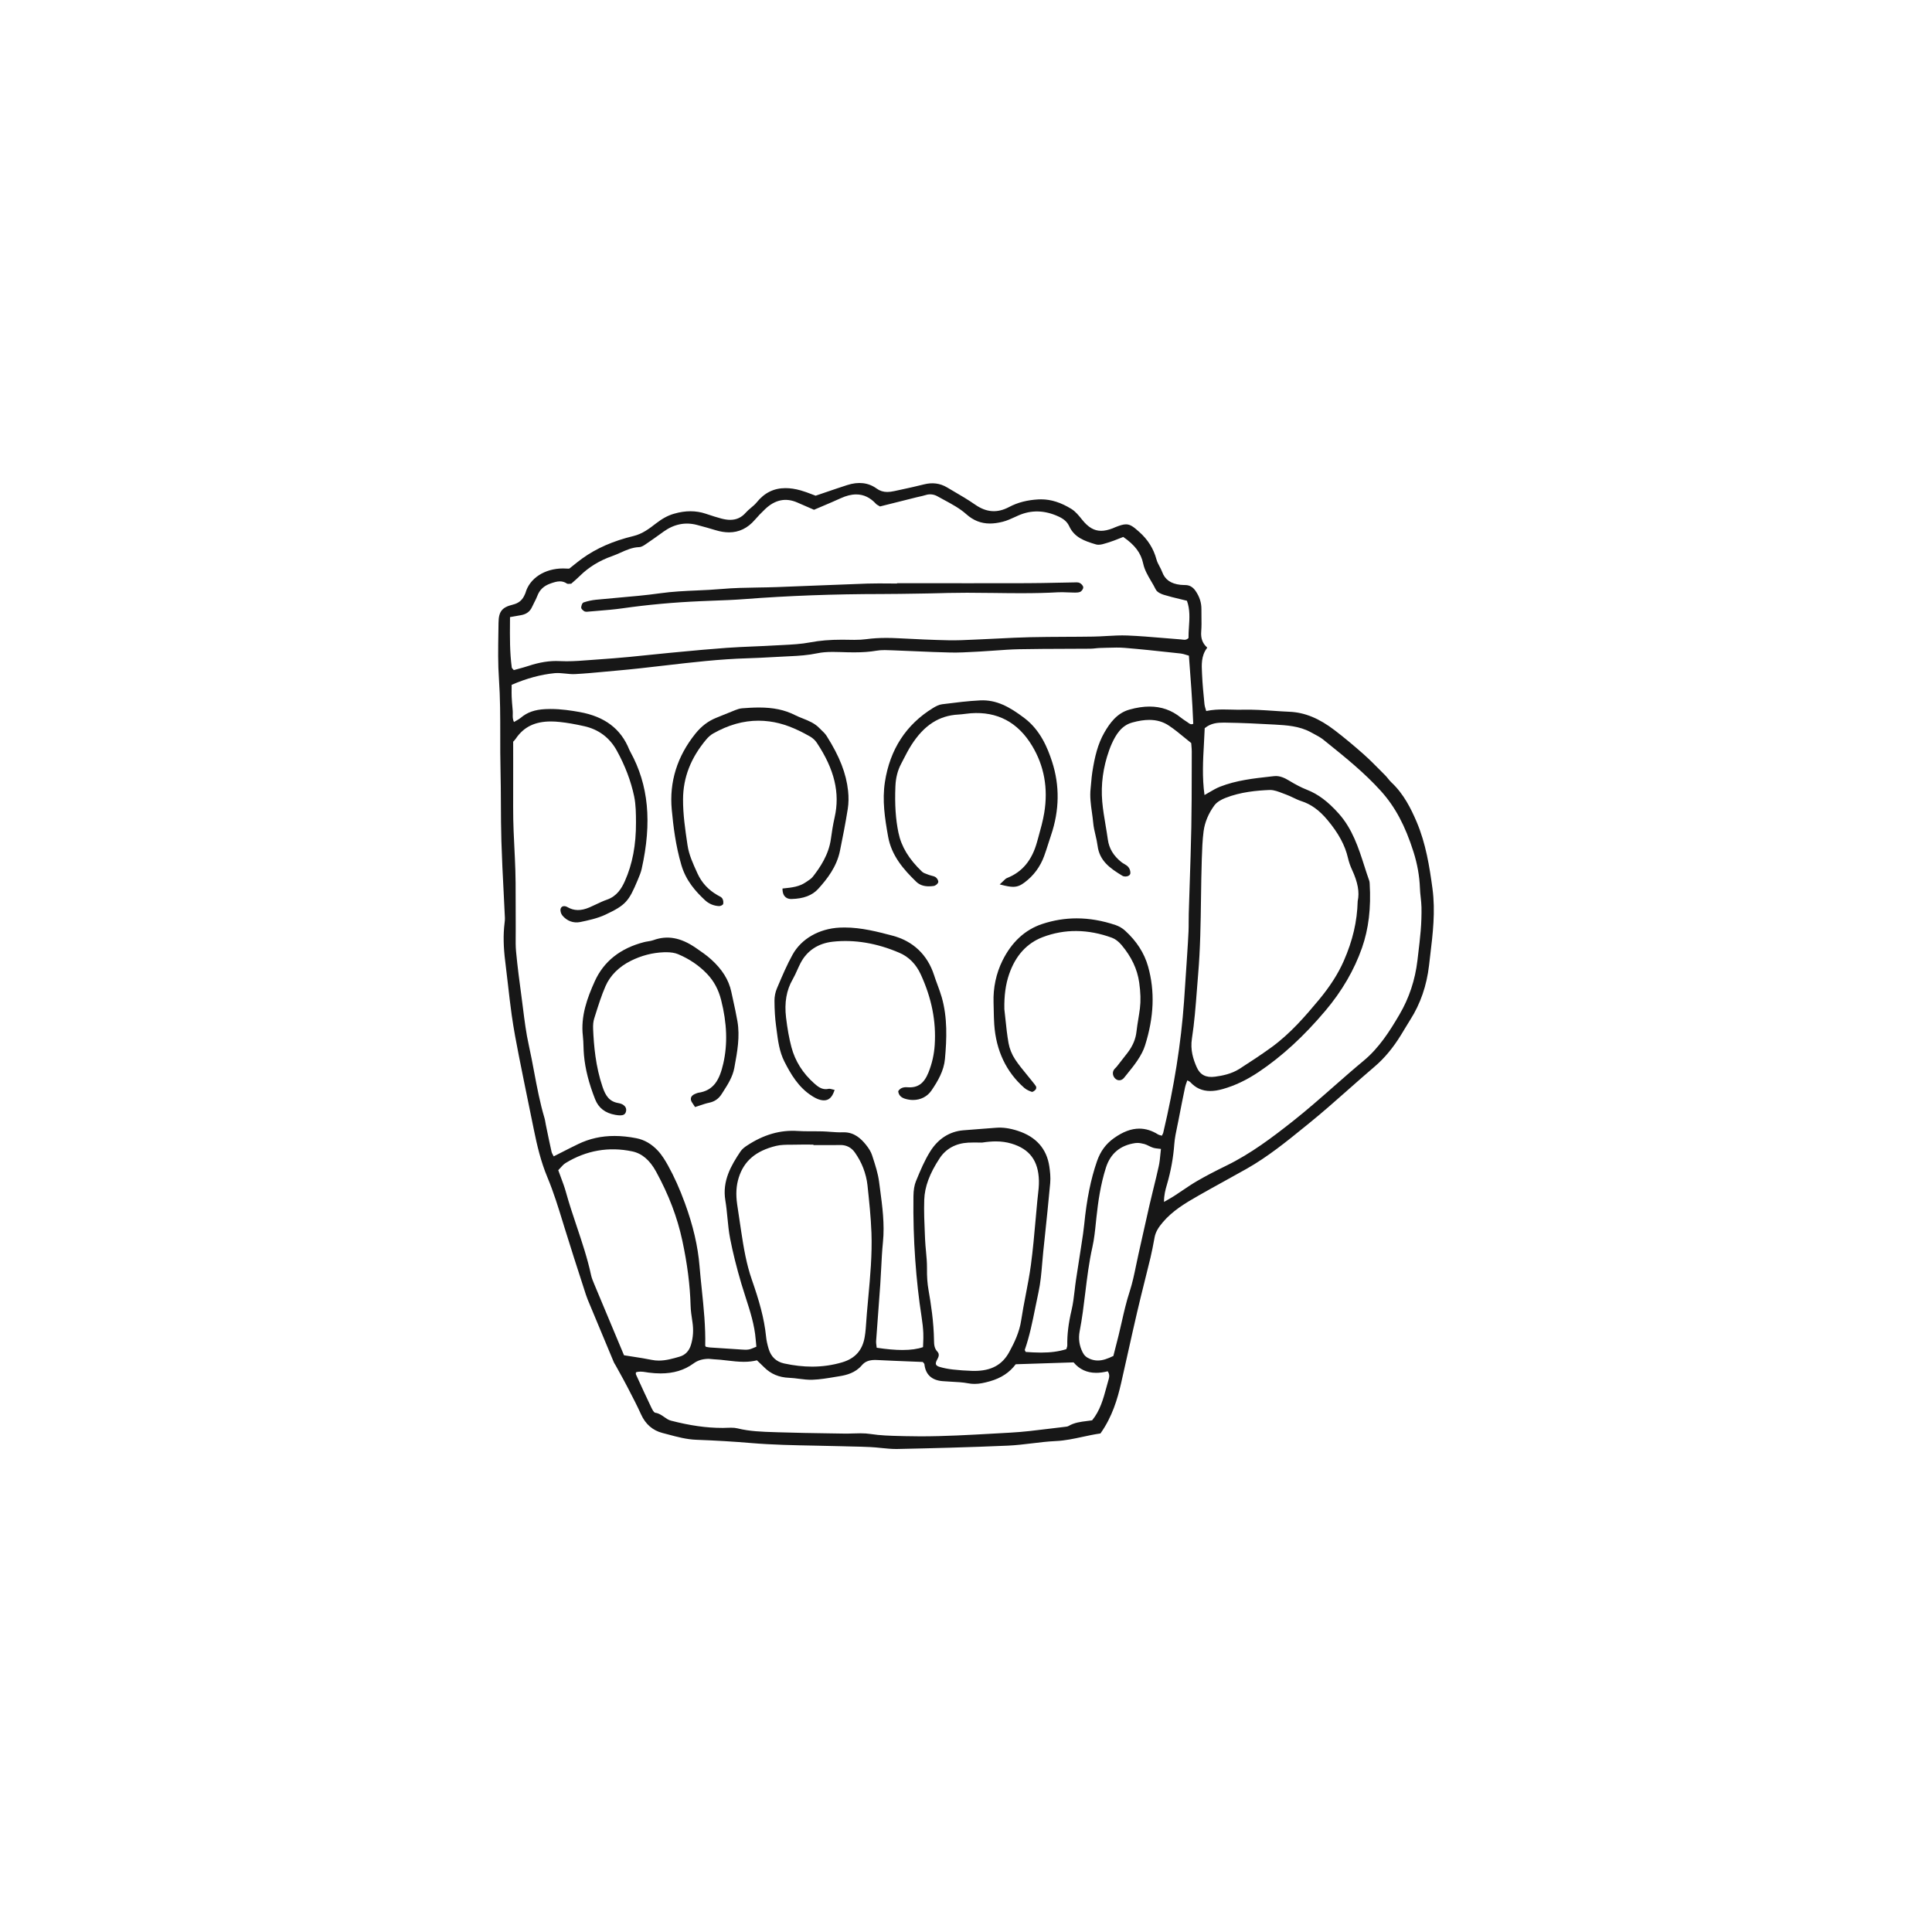 <?xml version="1.0" encoding="UTF-8" standalone="no"?>
<svg
   xmlns:dc="http://purl.org/dc/elements/1.1/"
   xmlns:cc="http://creativecommons.org/ns#"
   xmlns:rdf="http://www.w3.org/1999/02/22-rdf-syntax-ns#"
   xmlns:svg="http://www.w3.org/2000/svg"
   xmlns="http://www.w3.org/2000/svg"
   viewBox="0 0 100 100"
   height="100"
   width="100"
   xml:space="preserve"
   version="1.1"
   id="svg2"><defs
     id="defs6" /><g
     transform="matrix(1.25,0,0,-1.25,0,100)"
     id="g10"><g
       transform="scale(0.1,0.1)"
       id="g12"><path
         id="path14"
         style="fill:#171717;fill-opacity:1;fill-rule:nonzero;stroke:none"
         d="m 593.156,432.07 c -1.226,9.067 -2.742,18.664 -6.578,27.668 -2.293,5.367 -5.316,11.504 -10.406,16.266 -0.496,0.469 -0.949,1.023 -1.387,1.559 -0.387,0.48 -0.789,0.976 -1.234,1.421 -0.66,0.657 -1.313,1.313 -1.961,1.977 -2.25,2.266 -4.57,4.617 -6.996,6.769 -3.992,3.547 -7.981,6.852 -11.848,9.825 -6.527,5.008 -12.5,7.457 -18.805,7.718 -2.214,0.094 -4.464,0.243 -6.632,0.395 -4.153,0.277 -8.43,0.566 -12.696,0.457 -1.558,-0.043 -3.121,0 -4.687,0.039 -1.121,0.027 -2.246,0.059 -3.375,0.059 -1.922,0 -4.453,-0.075 -7.082,-0.645 -0.09,0.324 -0.18,0.625 -0.27,0.906 -0.203,0.672 -0.383,1.25 -0.437,1.817 l -0.157,1.597 c -0.328,3.375 -0.671,6.864 -0.824,10.297 -0.015,0.356 -0.035,0.711 -0.054,1.067 -0.18,3.511 -0.364,7.136 2.023,10.343 l 0.156,0.215 -0.195,0.184 c -1.816,1.711 -2.531,3.726 -2.313,6.531 0.157,1.985 0.133,4.008 0.102,5.961 -0.016,1.059 -0.027,2.121 -0.02,3.176 0.036,2.723 -0.761,5.223 -2.425,7.648 -1.059,1.528 -2.352,2.321 -3.965,2.41 -0.285,0.012 -0.567,0.024 -0.856,0.028 -0.464,0.015 -0.941,0.023 -1.402,0.078 -4.023,0.441 -6.445,2.148 -7.613,5.359 -0.293,0.801 -0.703,1.571 -1.102,2.313 -0.504,0.949 -0.976,1.847 -1.238,2.82 -1.219,4.512 -3.578,8.27 -7.223,11.488 -2.215,1.957 -3.562,3.067 -5.41,3.067 -1.199,0 -2.601,-0.461 -4.473,-1.207 -0.171,-0.067 -0.339,-0.141 -0.503,-0.215 -0.18,-0.078 -0.36,-0.156 -0.54,-0.231 -1.792,-0.691 -3.351,-1.027 -4.769,-1.027 -2.906,0 -5.34,1.418 -7.914,4.645 -1.309,1.636 -2.664,3.336 -4.402,4.41 -4.332,2.676 -8.434,3.976 -12.543,3.976 -0.352,0 -0.707,-0.007 -1.067,-0.023 -4.683,-0.254 -8.648,-1.277 -12.137,-3.129 -4.929,-2.617 -9.402,-2.312 -14.117,0.965 -2.906,2.023 -6.019,3.848 -9.031,5.601 -0.879,0.516 -1.762,1.032 -2.633,1.551 -2.875,1.707 -6.062,2.11 -9.554,1.219 -3.098,-0.785 -6.282,-1.48 -9.36,-2.145 -0.945,-0.203 -1.887,-0.406 -2.832,-0.613 -1.148,-0.254 -2.094,-0.375 -2.961,-0.375 -1.656,0 -3.101,0.465 -4.402,1.41 -3.406,2.477 -7.512,2.961 -12.231,1.438 -2.976,-0.961 -5.886,-1.953 -8.964,-3.004 -1.344,-0.457 -2.7,-0.918 -4.075,-1.387 -0.566,0.207 -1.14,0.426 -1.73,0.653 -1.43,0.543 -2.895,1.105 -4.422,1.531 -2.293,0.644 -4.359,0.953 -6.316,0.953 -4.832,0 -8.743,-1.93 -11.946,-5.91 -0.664,-0.824 -1.515,-1.535 -2.336,-2.223 -0.754,-0.637 -1.531,-1.289 -2.187,-2.035 -1.75,-1.996 -3.852,-2.969 -6.434,-2.969 -1.109,0 -2.316,0.176 -3.683,0.539 -1.879,0.489 -3.758,1.11 -5.575,1.711 l -0.933,0.309 c -2.02,0.668 -4.125,1.004 -6.258,1.004 -2.18,0 -4.402,-0.332 -6.789,-1.024 -2.531,-0.718 -4.859,-1.976 -7.555,-4.062 -2.582,-2 -5.508,-4.27 -9.222,-5.164 -8.481,-2.051 -15.45,-5.106 -21.321,-9.356 -1.265,-0.914 -2.5,-1.91 -3.695,-2.871 -0.531,-0.426 -1.059,-0.851 -1.59,-1.269 -0.101,0 -0.207,-0.004 -0.305,-0.004 l -0.355,-0.008 c -0.137,0 -0.266,0.008 -0.398,0.016 -0.504,0.035 -1.016,0.054 -1.52,0.054 -7.625,0 -13.883,-4.066 -15.574,-10.121 -0.031,-0.109 -0.078,-0.211 -0.125,-0.312 -0.028,-0.059 -0.059,-0.121 -0.082,-0.184 -0.992,-2.441 -2.508,-3.75 -5.082,-4.379 -4.45,-1.098 -5.821,-2.848 -5.871,-7.496 -0.02,-1.508 -0.039,-3.012 -0.071,-4.52 -0.093,-6.16 -0.199,-12.531 0.246,-18.765 0.543,-7.824 0.539,-15.781 0.536,-23.477 -0.004,-4.609 -0.008,-9.375 0.109,-14.066 0.109,-4.625 0.133,-9.328 0.156,-13.883 0.024,-5.152 0.047,-10.476 0.207,-15.715 0.211,-7.086 0.578,-14.285 0.938,-21.246 0.179,-3.527 0.359,-7.058 0.519,-10.586 0.031,-0.652 -0.054,-1.336 -0.129,-1.996 l -0.027,-0.219 c -0.57,-4.714 -0.473,-9.785 0.312,-15.961 0.383,-3.019 0.735,-6.097 1.071,-9.07 0.488,-4.266 0.988,-8.668 1.594,-12.984 0.82,-5.817 1.953,-11.723 2.953,-16.801 1.367,-6.934 2.812,-13.969 4.203,-20.773 0.676,-3.29 1.355,-6.575 2.019,-9.868 1.293,-6.363 2.868,-13.156 5.606,-19.695 2.554,-6.105 4.527,-12.527 6.433,-18.734 l 0.512,-1.676 c 2.637,-8.563 5.445,-17.223 8.16,-25.602 l 0.832,-2.582 c 0.453,-1.394 1.035,-2.761 1.598,-4.093 0.176,-0.407 0.348,-0.805 0.512,-1.219 3.129,-7.524 6.261,-15.051 9.41,-22.567 0.148,-0.355 0.347,-0.679 0.539,-0.988 0.109,-0.176 0.219,-0.348 0.312,-0.527 0.45,-0.824 0.911,-1.645 1.364,-2.465 1.082,-1.953 2.207,-3.981 3.254,-6 l 0.773,-1.488 c 1.723,-3.317 3.504,-6.746 5.066,-10.204 1.84,-4.082 4.829,-6.675 8.879,-7.718 0.809,-0.203 1.621,-0.422 2.426,-0.637 3.707,-0.996 7.543,-2.023 11.539,-2.176 8.153,-0.304 15.578,-0.746 22.692,-1.351 8.804,-0.746 17.804,-0.914 26.511,-1.078 3.621,-0.067 7.367,-0.137 11.043,-0.247 1.375,-0.043 2.746,-0.07 4.121,-0.105 2.567,-0.051 5.211,-0.113 7.813,-0.246 1.469,-0.07 2.969,-0.223 4.418,-0.371 2.066,-0.207 4.203,-0.426 6.305,-0.426 0.21,0 0.425,0.008 0.636,0.012 13.485,0.289 29.442,0.679 45.524,1.383 3.34,0.152 6.715,0.554 9.976,0.949 3.223,0.394 6.559,0.797 9.84,0.945 3.828,0.172 7.551,0.977 11.145,1.754 2.367,0.512 4.804,1.035 7.23,1.375 l 0.133,0.02 0.07,0.101 c 4.852,6.832 7.004,14.281 8.477,20.66 1.023,4.473 2.023,8.953 3.015,13.438 1.172,5.242 2.371,10.66 3.618,15.972 0.996,4.301 2.086,8.657 3.132,12.864 0.817,3.257 1.629,6.515 2.414,9.777 0.61,2.551 1.098,5.176 1.571,7.715 l 0.121,0.656 c 0.445,2.379 1.683,4.227 3.402,6.262 3.988,4.703 9.102,7.812 14.895,11.109 3.476,1.985 7.043,3.949 10.492,5.856 3.074,1.695 6.262,3.457 9.371,5.211 8.668,4.906 16.488,11.246 24.047,17.386 l 1.73,1.403 c 5.578,4.515 11.043,9.347 16.325,14.023 3.519,3.113 7.16,6.332 10.8,9.426 4.063,3.461 7.653,7.75 10.957,13.125 0.508,0.828 1.008,1.66 1.508,2.492 0.754,1.258 1.539,2.566 2.344,3.824 4.195,6.571 6.816,14.153 7.777,22.532 0.153,1.335 0.317,2.671 0.473,4.007 1.09,9.043 2.215,18.391 0.945,27.793 M 317.227,246.43 c -0.778,7.808 -2.934,15.136 -5.926,23.738 -2.235,6.418 -3.348,13.07 -4.383,19.891 -0.566,3.75 -1.133,7.5 -1.676,11.246 -0.605,4.218 -0.394,7.738 0.664,11.093 2.176,6.899 7.082,11.067 15.434,13.11 1.969,0.48 4.109,0.484 6.18,0.488 0.742,0 1.484,0.004 2.218,0.027 0.953,0.028 1.914,0.036 2.867,0.036 0.75,0 1.5,-0.004 2.254,-0.008 0.657,-0.008 1.313,-0.012 1.965,-0.012 l 0.004,-0.184 0.293,0 c 1.082,0 2.16,-0.007 3.242,-0.011 2.524,-0.008 5.043,-0.02 7.563,0.027 l 0.172,0.004 c 2.425,0 4.468,-1.074 5.898,-3.113 1.445,-2.051 2.606,-4.203 3.449,-6.391 0.899,-2.348 1.508,-4.797 1.754,-7.086 0.692,-6.48 1.41,-13.18 1.653,-19.793 0.324,-9 -0.512,-18.097 -1.325,-26.898 -0.382,-4.188 -0.781,-8.52 -1.047,-12.785 -0.078,-1.176 -0.253,-2.36 -0.414,-3.364 -0.894,-5.504 -3.945,-8.957 -9.32,-10.55 -3.984,-1.184 -8.187,-1.79 -12.48,-1.79 -3.668,0 -7.563,0.442 -11.567,1.313 -3.269,0.711 -5.429,2.75 -6.422,6.074 -0.558,1.86 -0.898,3.473 -1.05,4.938 m 70.785,-9.496 c 0.547,1.004 1.226,2.25 0.117,3.418 -1.227,1.3 -1.348,2.832 -1.371,4.554 -0.11,7.742 -1.274,15.262 -2.278,20.942 -0.476,2.707 -0.679,5.558 -0.632,8.98 0.023,2.348 -0.196,4.731 -0.41,7.035 -0.153,1.598 -0.305,3.246 -0.375,4.867 l -0.094,2.192 c -0.207,4.676 -0.418,9.512 -0.258,14.25 0.184,5.43 2.215,10.902 6.387,17.23 2.593,3.942 6.675,6.172 11.793,6.453 0.746,0.043 1.558,0.063 2.48,0.063 0.758,0 1.457,-0.012 2.063,-0.023 0.449,-0.012 0.839,-0.02 1.207,-0.016 2.14,0.332 4.007,0.492 5.718,0.492 2.297,0 4.422,-0.297 6.489,-0.914 7.523,-2.25 11.129,-7.117 11.347,-15.309 0.055,-2.035 -0.183,-4.125 -0.418,-6.14 -0.089,-0.774 -0.175,-1.539 -0.25,-2.309 -0.246,-2.535 -0.464,-5.074 -0.691,-7.613 -0.551,-6.215 -1.121,-12.641 -1.965,-18.918 -0.555,-4.129 -1.359,-8.309 -2.137,-12.344 -0.668,-3.457 -1.355,-7.027 -1.886,-10.566 -0.735,-4.883 -2.801,-9.18 -4.934,-13.094 -2.902,-5.348 -7.492,-7.832 -14.434,-7.832 -0.332,0 -0.656,0.004 -0.992,0.016 -2.738,0.09 -5.402,0.277 -7.91,0.562 -1.98,0.227 -3.824,0.59 -5.484,1.078 -0.84,0.254 -1.332,0.578 -1.508,0.996 -0.188,0.446 -0.043,1.082 0.426,1.95 m -155.961,79.468 c 0.691,0.778 1.351,1.512 2.148,2.004 8.563,5.239 17.875,6.871 27.586,4.832 4.039,-0.843 7.281,-3.601 9.914,-8.422 5.227,-9.57 8.77,-18.882 10.828,-28.476 2.075,-9.664 3.2,-18.485 3.438,-26.957 0.058,-2.125 0.383,-4.266 0.695,-6.34 l 0.07,-0.461 c 0.5,-3.332 0.305,-6.414 -0.601,-9.422 -0.777,-2.578 -2.352,-4.226 -4.684,-4.91 -2.769,-0.809 -5.636,-1.641 -8.629,-1.641 -1.023,0 -1.988,0.094 -2.945,0.293 -2.543,0.524 -5.113,0.918 -7.836,1.34 -1.183,0.18 -2.39,0.367 -3.64,0.571 l -3.102,7.402 c -3.129,7.461 -6.195,14.785 -9.25,22.109 l -0.055,0.141 c -0.484,1.156 -0.984,2.351 -1.242,3.562 -1.48,6.903 -3.754,13.676 -5.953,20.231 -1.531,4.57 -3.117,9.297 -4.422,14.015 -0.574,2.11 -1.336,4.137 -2.141,6.282 -0.347,0.945 -0.707,1.906 -1.062,2.894 0.309,0.309 0.594,0.637 0.883,0.953 m 31.258,-84.918 c 0.004,0.079 0.011,0.161 0.015,0.246 1.188,0.465 2.625,0.325 4.125,0.083 0.348,-0.059 0.696,-0.118 1.051,-0.165 1.801,-0.238 3.453,-0.351 5.051,-0.351 5.375,0 9.832,1.348 13.605,4.109 1.735,1.27 3.571,1.848 6.137,1.934 l 0.145,0 c 0.367,0 0.742,-0.047 1.132,-0.094 0.325,-0.035 0.645,-0.074 0.965,-0.09 1.848,-0.074 3.723,-0.297 5.543,-0.511 2.281,-0.262 4.637,-0.543 6.961,-0.543 1.981,0 3.742,0.203 5.391,0.617 0.347,-0.332 0.675,-0.645 0.992,-0.942 0.707,-0.675 1.34,-1.273 1.957,-1.894 2.789,-2.805 6.191,-4.25 10.402,-4.406 1.356,-0.051 2.739,-0.231 4.078,-0.403 1.817,-0.226 3.711,-0.469 5.559,-0.402 3.121,0.113 6.273,0.641 9.316,1.156 0.661,0.11 1.321,0.219 1.977,0.324 2.879,0.465 6.519,1.403 9.168,4.52 1.281,1.516 2.976,2.195 5.5,2.195 0.312,0 0.637,-0.012 0.961,-0.031 4.449,-0.227 8.801,-0.398 13.414,-0.582 1.769,-0.07 3.551,-0.141 5.344,-0.215 0.062,-0.074 0.129,-0.144 0.203,-0.226 0.211,-0.231 0.461,-0.497 0.488,-0.723 0.469,-4.235 2.965,-6.586 7.422,-6.988 1.262,-0.11 2.547,-0.172 3.793,-0.243 2.293,-0.117 4.672,-0.23 6.937,-0.664 0.868,-0.168 1.719,-0.242 2.606,-0.242 2.086,0 4.062,0.442 6.398,1.102 4.618,1.312 8.102,3.617 10.649,7.035 l 23.961,0.777 c 2.39,-2.875 5.535,-4.328 9.347,-4.328 1.465,0 3.075,0.211 4.786,0.637 0.976,-1.41 0.605,-2.649 0.246,-3.836 l -0.118,-0.406 c -0.242,-0.84 -0.472,-1.684 -0.703,-2.532 -1.273,-4.679 -2.586,-9.511 -5.89,-13.535 -0.7,-0.105 -1.399,-0.191 -2.106,-0.277 -2.586,-0.317 -5.265,-0.645 -7.664,-2.07 -0.367,-0.219 -0.887,-0.278 -1.387,-0.332 l -0.14,-0.016 c -2.293,-0.254 -4.574,-0.535 -6.86,-0.824 -5.152,-0.637 -10.48,-1.297 -15.742,-1.578 -2.301,-0.125 -4.605,-0.258 -6.91,-0.387 -9.918,-0.559 -20.176,-1.141 -30.277,-1.141 -2.25,0 -4.465,0.035 -6.578,0.086 l -1.774,0.047 c -4.055,0.098 -8.25,0.203 -12.363,0.844 -1.223,0.191 -2.551,0.281 -4.188,0.281 -0.996,0 -1.992,-0.031 -2.992,-0.062 -1.222,-0.043 -2.445,-0.079 -3.66,-0.059 l -5.734,0.09 c -7.075,0.105 -14.379,0.219 -21.563,0.453 l -1.519,0.051 c -5.071,0.156 -10.321,0.312 -15.379,1.57 -0.758,0.187 -1.614,0.273 -2.692,0.273 -0.547,0 -1.101,-0.023 -1.648,-0.039 -0.477,-0.019 -0.945,-0.035 -1.414,-0.043 l -0.582,-0.004 c -6.539,0 -13.289,0.961 -21.25,3.016 -1.008,0.262 -1.863,0.859 -2.77,1.5 -1.097,0.77 -2.23,1.567 -3.715,1.762 -0.187,0.023 -0.703,0.265 -1.519,1.957 -2.16,4.512 -4.207,8.973 -6.473,13.926 -0.062,0.129 -0.039,0.355 -0.015,0.593 m 184.961,8.594 c -1.379,2.762 -1.782,5.684 -1.204,8.684 1.028,5.269 1.684,10.679 2.321,15.914 0.758,6.23 1.543,12.672 2.949,18.91 0.746,3.32 1.102,6.781 1.445,10.129 0.074,0.765 0.157,1.523 0.239,2.285 0.671,6.191 1.664,13.473 3.941,20.563 1.863,5.804 5.934,9.207 12.109,10.109 0.274,0.043 0.567,0.062 0.879,0.062 0.824,0 1.774,-0.144 2.883,-0.445 0.641,-0.168 1.238,-0.465 1.879,-0.781 0.559,-0.281 1.148,-0.567 1.758,-0.758 0.719,-0.227 1.5,-0.309 2.316,-0.395 0.305,-0.027 0.613,-0.058 0.942,-0.097 -0.086,-0.75 -0.157,-1.473 -0.231,-2.188 -0.164,-1.726 -0.324,-3.351 -0.672,-4.937 -0.668,-3.07 -1.433,-6.168 -2.172,-9.172 -0.547,-2.242 -1.121,-4.563 -1.648,-6.859 -0.957,-4.125 -1.887,-8.329 -2.789,-12.395 -0.602,-2.695 -1.199,-5.394 -1.809,-8.09 -0.34,-1.504 -0.652,-3.019 -0.965,-4.535 -0.746,-3.613 -1.511,-7.348 -2.668,-10.879 -1.375,-4.183 -2.359,-8.508 -3.308,-12.687 -0.418,-1.832 -0.836,-3.664 -1.281,-5.485 -0.508,-2.035 -1.028,-4.066 -1.539,-6.062 l -0.622,-2.442 c -2.343,-1.132 -4.343,-1.882 -6.433,-1.882 -1.102,0 -2.16,0.21 -3.227,0.648 -1.508,0.617 -2.433,1.449 -3.093,2.785 m 12.984,88.637 c -3.352,-2.395 -5.578,-5.43 -7.008,-9.539 -2.582,-7.453 -4.262,-15.781 -5.297,-26.227 -0.254,-2.535 -0.648,-5.105 -1.035,-7.582 l -0.301,-1.976 c -0.308,-2.043 -0.629,-4.086 -0.949,-6.129 -0.387,-2.438 -0.773,-4.875 -1.133,-7.324 -0.211,-1.411 -0.379,-2.856 -0.539,-4.25 -0.316,-2.68 -0.637,-5.458 -1.265,-8.11 -1.305,-5.527 -1.872,-10.207 -1.782,-14.715 0.004,-0.297 -0.109,-0.625 -0.238,-1.004 -0.055,-0.168 -0.113,-0.332 -0.168,-0.515 -3.086,-0.969 -6.426,-1.422 -10.488,-1.422 -2.184,0 -4.324,0.129 -6.321,0.269 -0.066,0.129 -0.136,0.258 -0.195,0.368 -0.09,0.164 -0.211,0.382 -0.211,0.449 1.996,5.707 3.199,11.699 4.364,17.484 0.417,2.074 0.851,4.215 1.308,6.317 0.883,4.015 1.227,8.136 1.559,12.121 0.133,1.593 0.269,3.238 0.441,4.855 l 0.512,4.852 c 0.808,7.691 1.648,15.64 2.359,23.476 0.223,2.43 -0.078,4.946 -0.359,6.867 -1.078,7.317 -5.449,12.286 -13.004,14.754 -3.359,1.098 -6.301,1.512 -9.086,1.282 -1.98,-0.161 -3.957,-0.309 -5.938,-0.453 -2.523,-0.184 -5.132,-0.375 -7.699,-0.602 -5.644,-0.504 -10.351,-3.535 -13.605,-8.754 -2.313,-3.695 -3.973,-7.605 -5.906,-12.336 -0.661,-1.613 -1,-3.656 -1.032,-6.238 -0.109,-9.117 0.129,-17.688 0.739,-26.192 0.601,-8.457 1.461,-16.218 2.632,-23.73 0.387,-2.465 0.621,-4.676 0.715,-6.754 0.067,-1.414 0.004,-2.84 -0.058,-4.219 -0.024,-0.523 -0.043,-1.039 -0.063,-1.55 -2.265,-0.801 -5.062,-1.192 -8.523,-1.192 -3.028,0 -6.61,0.317 -10.657,0.938 -0.027,0.238 -0.058,0.484 -0.093,0.73 -0.094,0.699 -0.196,1.422 -0.145,2.117 0.274,3.879 0.563,7.762 0.856,11.641 0.293,3.879 0.589,7.762 0.855,11.641 0.156,2.242 0.27,4.523 0.383,6.73 0.18,3.566 0.363,7.258 0.73,10.867 0.746,7.414 -0.246,14.801 -1.199,21.945 -0.137,1.016 -0.273,2.04 -0.406,3.055 -0.449,3.473 -1.57,6.895 -2.645,10.207 l -0.265,0.813 c -0.446,1.367 -1.313,2.824 -2.653,4.457 -1.91,2.332 -4.66,5.004 -8.984,5.004 -0.141,0 -0.273,-0.004 -0.422,-0.008 -1.707,-0.059 -3.457,0.066 -5.152,0.191 -1.09,0.082 -2.219,0.168 -3.328,0.199 -1.024,0.032 -2.055,0.036 -3.082,0.036 l -2.063,0 c -1.883,0 -3.465,0.019 -5.058,0.125 -7.274,0.492 -14.172,-1.496 -21.125,-6.102 -0.782,-0.512 -1.895,-1.316 -2.598,-2.363 -3.91,-5.832 -7.617,-12.203 -6.281,-20.266 0.398,-2.387 0.64,-4.848 0.867,-7.226 0.277,-2.832 0.558,-5.758 1.113,-8.594 1.117,-5.758 2.649,-11.899 4.68,-18.781 0.558,-1.883 1.168,-3.786 1.765,-5.622 1.809,-5.593 3.68,-11.375 4.145,-17.402 0.047,-0.621 0.105,-1.234 0.184,-1.965 l 0.093,-1.004 c -0.297,-0.117 -0.59,-0.242 -0.886,-0.371 -0.813,-0.347 -1.586,-0.679 -2.391,-0.804 -0.852,-0.133 -1.992,-0.075 -3.051,0.007 -0.289,0.02 -0.574,0.043 -0.859,0.063 -3.879,0.234 -7.887,0.5 -11.918,0.781 -0.496,0.035 -0.996,0.133 -1.438,0.219 -0.129,0.023 -0.261,0.047 -0.382,0.07 -0.055,0.102 -0.102,0.188 -0.149,0.262 -0.047,0.082 -0.101,0.18 -0.105,0.203 0.183,7.852 -0.641,15.762 -1.434,23.414 -0.324,3.121 -0.66,6.348 -0.922,9.527 -0.68,8.258 -2.656,16.786 -6.055,26.071 -2.144,5.883 -4.437,10.984 -7.003,15.601 -1.102,1.985 -2.465,4.27 -4.2,6.129 -2.574,2.77 -5.562,4.504 -8.875,5.153 -3.164,0.621 -6.218,0.937 -9.07,0.937 -5.453,0 -10.371,-1.098 -15.035,-3.351 -2.309,-1.11 -4.578,-2.262 -6.969,-3.485 -1.039,-0.527 -2.094,-1.062 -3.18,-1.613 -0.066,0.129 -0.132,0.246 -0.203,0.379 -0.281,0.504 -0.574,1.023 -0.695,1.578 -0.648,2.836 -1.246,5.742 -1.828,8.555 l -0.527,2.566 c -0.067,0.328 -0.125,0.656 -0.18,0.988 -0.102,0.606 -0.207,1.227 -0.387,1.832 -1.875,6.27 -3.105,12.805 -4.293,19.129 -0.672,3.574 -1.367,7.274 -2.172,10.891 -1.148,5.137 -1.816,10.476 -2.461,15.648 -0.214,1.719 -0.433,3.438 -0.668,5.157 -0.738,5.441 -1.574,11.773 -2.168,18.062 -0.207,2.215 -0.183,4.492 -0.156,6.699 0.008,0.981 0.02,1.965 0.012,2.946 -0.024,2.914 -0.024,5.828 -0.02,8.738 0.012,6.66 0.016,13.547 -0.328,20.305 l -0.074,1.511 c -0.328,6.395 -0.668,13.012 -0.641,19.532 0.024,6.187 0.02,12.378 0.012,18.753 0,2.774 -0.008,5.582 -0.008,8.446 l 0.063,0.054 c 0.23,0.231 0.656,0.661 0.988,1.149 3.297,4.887 7.922,7.168 14.566,7.168 1.18,0 2.407,-0.074 3.75,-0.219 2.981,-0.316 6.176,-0.867 10.063,-1.738 5.973,-1.34 10.504,-4.735 13.461,-10.078 3.445,-6.239 5.875,-12.633 7.211,-19.008 0.719,-3.445 0.734,-7.106 0.754,-10.699 0.047,-9.364 -1.457,-17.313 -4.586,-24.321 -1.348,-3.023 -3.293,-6.304 -7.453,-7.738 -1.547,-0.531 -3.055,-1.25 -4.508,-1.941 -0.902,-0.434 -1.84,-0.875 -2.777,-1.274 -3.504,-1.48 -6.34,-1.429 -9.04,0.129 -0.457,0.274 -0.953,0.414 -1.394,0.414 -0.703,0 -1.211,-0.367 -1.434,-1.035 -0.265,-0.848 0.137,-2.145 0.696,-2.816 1.894,-2.305 4.632,-3.305 7.425,-2.727 3.301,0.691 7.047,1.477 10.375,3.031 8.54,3.996 9.735,5.653 13.305,14.117 l 0.172,0.411 c 0.605,1.437 1.234,2.922 1.578,4.457 4.317,19.355 2.84,34.734 -4.652,48.39 l -0.055,0.106 c -0.168,0.297 -0.324,0.578 -0.441,0.879 -3.438,8.605 -10.153,13.695 -20.532,15.558 -3.265,0.59 -7.589,1.266 -12.027,1.266 -0.734,0 -1.469,-0.02 -2.176,-0.055 -4.394,-0.219 -7.523,-1.324 -10.156,-3.57 -0.531,-0.453 -1.164,-0.809 -1.894,-1.223 -0.297,-0.172 -0.61,-0.347 -0.938,-0.547 -0.574,1.114 -0.543,2.215 -0.512,3.282 0.008,0.464 0.02,0.941 -0.019,1.41 l -0.098,1.144 c -0.133,1.481 -0.262,3.016 -0.332,4.524 -0.047,1.133 -0.035,2.281 -0.023,3.496 0.007,0.5 0.011,1.015 0.011,1.547 6.219,2.675 12.047,4.258 17.825,4.828 1.324,0.133 2.941,-0.016 4.433,-0.172 1.328,-0.145 2.696,-0.289 4.047,-0.215 3.996,0.211 8.047,0.594 11.969,0.957 1.687,0.16 3.371,0.317 5.058,0.465 6.676,0.578 13.446,1.367 19.989,2.129 11.234,1.308 22.855,2.664 34.371,2.996 3.554,0.098 7.168,0.301 10.66,0.492 2.324,0.129 4.644,0.258 6.969,0.36 3.57,0.156 7.414,0.414 11.336,1.238 1.781,0.371 3.789,0.543 6.324,0.543 1.101,0 2.211,-0.031 3.25,-0.063 1.777,-0.058 3.672,-0.117 5.539,-0.117 3.613,0 6.559,0.219 9.281,0.688 0.996,0.171 2.074,0.254 3.414,0.254 0.934,0 1.891,-0.04 2.813,-0.079 l 1.105,-0.043 c 3.047,-0.105 6.094,-0.242 9.141,-0.375 4.644,-0.203 9.453,-0.414 14.183,-0.511 3.422,-0.075 6.907,0.121 10.274,0.308 0.758,0.039 1.512,0.086 2.262,0.121 2.027,0.11 4.089,0.258 6.078,0.403 3.218,0.23 6.554,0.472 9.832,0.535 6.375,0.125 12.859,0.148 19.133,0.168 3.468,0.008 6.941,0.019 10.41,0.047 0.695,0.004 1.398,0.082 2.078,0.156 0.625,0.062 1.265,0.133 1.898,0.145 0.871,0.019 1.75,0.046 2.629,0.078 1.348,0.047 2.742,0.089 4.11,0.089 1.285,0 2.418,-0.039 3.464,-0.125 6.637,-0.542 13.375,-1.269 19.887,-1.98 l 3.328,-0.359 c 0.699,-0.078 1.406,-0.293 2.211,-0.547 0.36,-0.11 0.735,-0.227 1.137,-0.34 0.668,-8.555 1.418,-18.469 1.808,-28.203 -0.851,-0.422 -1.429,-0.082 -2.007,0.355 -0.118,0.09 -0.227,0.18 -0.344,0.258 -0.266,0.184 -0.535,0.359 -0.805,0.535 -0.664,0.446 -1.359,0.903 -1.98,1.403 -3.824,3.082 -8.071,4.574 -12.989,4.574 -2.582,0 -5.308,-0.41 -8.328,-1.262 -5.164,-1.441 -8.14,-5.629 -10.379,-9.527 -2.73,-4.77 -3.96,-9.977 -4.964,-16.324 -0.219,-1.422 -0.352,-2.879 -0.473,-4.29 -0.07,-0.839 -0.145,-1.683 -0.238,-2.523 -0.379,-3.355 0.09,-6.68 0.543,-9.898 0.195,-1.407 0.398,-2.864 0.531,-4.297 0.148,-1.735 0.555,-3.469 0.953,-5.145 0.332,-1.426 0.672,-2.894 0.859,-4.359 0.793,-6.246 5.102,-9.313 10.223,-12.414 0.367,-0.223 0.82,-0.336 1.301,-0.336 0.93,0 1.972,0.465 2.051,1.34 0.082,0.886 -0.301,2.011 -0.903,2.668 -0.468,0.507 -1.082,0.867 -1.668,1.214 -0.398,0.235 -0.808,0.477 -1.156,0.758 -3.266,2.61 -5.094,5.657 -5.598,9.317 -0.277,2.004 -0.621,4.031 -0.949,6 -0.539,3.183 -1.094,6.48 -1.375,9.738 -0.613,7.023 0.34,14.152 2.84,21.172 0.371,1.043 0.699,1.883 1.035,2.625 1.762,3.902 4.024,7.695 8.578,8.945 2.649,0.731 4.942,1.078 7.008,1.078 3.094,0 5.758,-0.769 8.149,-2.371 2.269,-1.508 4.414,-3.273 6.488,-4.984 0.914,-0.754 1.824,-1.504 2.746,-2.227 0.027,-0.422 0.062,-0.816 0.098,-1.187 0.07,-0.844 0.132,-1.574 0.132,-2.301 -0.007,-2.75 -0.011,-5.5 -0.015,-8.25 -0.012,-7.563 -0.016,-15.387 -0.168,-23.074 -0.156,-7.891 -0.418,-15.91 -0.676,-23.668 -0.137,-4.055 -0.27,-8.11 -0.387,-12.168 -0.031,-1.106 -0.035,-2.215 -0.035,-3.321 0,-1.335 0,-2.718 -0.062,-4.078 -0.145,-3.183 -0.356,-6.425 -0.563,-9.554 l -0.246,-3.774 c -0.328,-5.117 -0.672,-10.406 -1.047,-15.613 -1.25,-17.387 -4.074,-35.191 -8.625,-54.434 -0.047,-0.183 -0.144,-0.367 -0.312,-0.679 -0.075,-0.141 -0.164,-0.301 -0.258,-0.496 -0.207,0.062 -0.399,0.117 -0.57,0.164 -0.415,0.113 -0.739,0.203 -0.989,0.359 -2.543,1.602 -5.16,2.41 -7.769,2.41 -3.34,0 -6.782,-1.289 -10.508,-3.945 m 31.062,211.633 c -0.101,-1.5 -0.203,-3.051 -0.183,-4.551 -0.637,-0.629 -1.227,-0.711 -1.676,-0.711 -0.289,0 -0.586,0.043 -0.875,0.074 -0.203,0.035 -0.398,0.063 -0.598,0.074 -2.418,0.18 -4.839,0.383 -7.254,0.586 -4.871,0.41 -9.917,0.832 -14.886,1.035 -2.867,0.118 -5.785,-0.05 -8.606,-0.21 -1.84,-0.11 -3.742,-0.219 -5.609,-0.243 -3.816,-0.066 -7.695,-0.078 -11.449,-0.093 -4.832,-0.028 -9.828,-0.051 -14.742,-0.161 -4.325,-0.097 -8.719,-0.32 -12.965,-0.535 -2.5,-0.125 -5,-0.254 -7.5,-0.355 -0.985,-0.039 -1.965,-0.086 -2.957,-0.129 -3.317,-0.16 -6.75,-0.316 -10.118,-0.254 -6.843,0.133 -13.566,0.465 -21.011,0.844 -1.758,0.09 -3.352,0.136 -4.879,0.136 -2.977,0 -5.676,-0.167 -8.254,-0.515 -1.465,-0.199 -3.047,-0.293 -4.977,-0.293 -0.601,0 -1.203,0.008 -1.8,0.023 -1.094,0.028 -2.184,0.043 -3.27,0.043 -5.094,0 -9.289,-0.351 -13.219,-1.101 -3.769,-0.723 -7.726,-0.918 -11.547,-1.11 -1.054,-0.047 -2.101,-0.101 -3.148,-0.16 -2.895,-0.176 -5.844,-0.297 -8.695,-0.418 -3.672,-0.156 -7.473,-0.312 -11.203,-0.582 -6.653,-0.472 -13.403,-1.109 -19.93,-1.726 l -3.899,-0.368 c -2.808,-0.261 -5.613,-0.554 -8.421,-0.847 -2.668,-0.278 -5.336,-0.563 -8.004,-0.813 -4.582,-0.429 -8.664,-0.761 -12.477,-1.011 -1.32,-0.086 -2.641,-0.188 -3.965,-0.293 -3.136,-0.246 -6.39,-0.5 -9.605,-0.5 -0.985,0 -1.949,0.019 -2.86,0.07 -4.07,0.211 -8.25,-0.449 -12.996,-2.02 -1.34,-0.441 -2.691,-0.812 -4.133,-1.199 -0.601,-0.164 -1.214,-0.328 -1.839,-0.504 -0.106,0.117 -0.219,0.231 -0.321,0.336 -0.261,0.27 -0.507,0.528 -0.535,0.742 -0.844,6.289 -0.793,12.516 -0.738,19.114 l 0.012,1.746 1.566,0.277 c 1.07,0.192 2.016,0.356 2.965,0.524 2.234,0.386 3.734,1.5 4.594,3.402 0.277,0.617 0.593,1.23 0.898,1.828 0.469,0.902 0.945,1.844 1.313,2.813 0.941,2.488 2.66,4.093 5.41,5.066 1.332,0.469 2.633,0.891 3.89,0.891 1.055,0 2.004,-0.293 2.903,-0.899 0.179,-0.121 0.382,-0.137 0.547,-0.137 0.121,0 0.265,0.008 0.425,0.024 0.203,0.015 0.442,0.035 0.715,0.035 l 0.113,0 0.086,0.078 c 0.297,0.27 0.621,0.551 0.961,0.848 0.797,0.699 1.7,1.492 2.543,2.324 3.66,3.613 8.157,6.371 13.364,8.187 1.183,0.418 2.339,0.934 3.461,1.43 2.417,1.086 4.917,2.203 7.722,2.293 1.063,0.035 2.07,0.746 3.051,1.438 0.199,0.144 0.402,0.285 0.602,0.418 1.578,1.054 3.144,2.179 4.664,3.269 0.613,0.445 1.234,0.891 1.855,1.34 4.34,3.082 8.949,3.992 13.758,2.727 3.113,-0.829 5.473,-1.493 7.656,-2.161 1.984,-0.609 3.883,-0.918 5.625,-0.918 4.133,0 7.719,1.731 10.664,5.153 1.278,1.484 2.688,2.953 4.317,4.5 4.058,3.859 8.48,4.777 13.218,2.738 1.571,-0.676 3.141,-1.363 4.754,-2.066 l 2.235,-0.973 0.117,0.047 c 1.125,0.484 2.25,0.957 3.379,1.437 2.484,1.051 5.05,2.133 7.547,3.282 2.339,1.07 4.445,1.589 6.425,1.589 3.114,0 5.821,-1.3 8.27,-3.972 0.183,-0.199 0.41,-0.328 0.758,-0.52 0.191,-0.113 0.429,-0.242 0.722,-0.426 l 0.106,-0.062 2.965,0.742 c 3.922,0.981 8.039,2.016 12.156,3.047 0.449,0.113 0.898,0.211 1.351,0.313 0.836,0.187 1.696,0.382 2.528,0.644 1.578,0.492 3.285,0.301 4.742,-0.516 0.922,-0.523 1.863,-1.027 2.809,-1.535 3.199,-1.726 6.511,-3.508 9.175,-5.894 2.903,-2.602 6.106,-3.867 9.789,-3.867 1.625,0 3.356,0.238 5.293,0.726 1.789,0.449 3.508,1.242 5.172,2.008 0.407,0.184 0.809,0.371 1.215,0.551 5.406,2.422 10.996,2.277 16.813,-0.422 2.207,-1.027 3.547,-2.258 4.351,-3.996 2.117,-4.598 6.278,-6.125 11.086,-7.52 0.32,-0.09 0.672,-0.14 1.051,-0.14 1.094,0 2.258,0.371 3.387,0.726 0.23,0.07 0.457,0.145 0.679,0.207 1.52,0.457 3.008,1.047 4.45,1.625 0.574,0.223 1.144,0.453 1.714,0.676 4.848,-3.359 7.317,-6.648 8.243,-10.977 0.57,-2.691 1.957,-5.043 3.296,-7.312 0.661,-1.121 1.348,-2.277 1.918,-3.453 0.614,-1.266 2.555,-1.981 3.368,-2.227 2.175,-0.672 4.394,-1.207 6.746,-1.773 0.906,-0.223 1.84,-0.446 2.8,-0.684 1.317,-3.605 1.071,-7.308 0.836,-10.894 m 6.063,-84.571 c 0.48,3.711 2.039,7.438 4.496,10.77 1.078,1.453 3.035,2.449 4.484,3.027 6.332,2.516 13.114,3.094 18.309,3.313 0.086,0 0.172,0.004 0.254,0.004 1.695,0 3.476,-0.692 5.207,-1.364 0.488,-0.187 0.98,-0.382 1.461,-0.55 0.98,-0.352 1.949,-0.817 2.879,-1.262 1.097,-0.524 2.222,-1.063 3.39,-1.438 3.996,-1.285 7.422,-3.761 10.793,-7.789 4.602,-5.5 7.305,-10.508 8.512,-15.765 0.379,-1.641 0.945,-3.282 1.688,-4.883 2.402,-5.188 3.152,-9.285 2.339,-12.973 -0.222,-8.426 -2.05,-16.297 -5.769,-24.769 -2.332,-5.317 -5.719,-10.606 -10.356,-16.18 -5.711,-6.863 -11.929,-14.027 -19.636,-19.617 -4.403,-3.192 -8.946,-6.156 -13.2,-8.887 -3.3,-2.113 -7.132,-2.848 -10.105,-3.246 -3.754,-0.508 -6.215,0.766 -7.602,3.941 -1.39,3.176 -2.714,7.071 -1.968,11.875 1.023,6.621 1.543,13.43 2.05,20.012 0.168,2.215 0.336,4.43 0.524,6.641 0.894,10.453 1.039,21.105 1.18,31.414 0.074,5.371 0.152,10.929 0.332,16.394 0.125,3.727 0.254,7.586 0.738,11.332 M 483.188,309.441 c 1.617,5.504 2.652,11.164 3.066,16.829 0.184,2.457 0.707,4.949 1.215,7.351 0.187,0.899 0.379,1.793 0.551,2.695 0.957,4.981 1.828,9.36 2.675,13.391 0.145,0.707 0.395,1.402 0.66,2.141 0.094,0.257 0.188,0.519 0.286,0.797 0.144,-0.079 0.273,-0.149 0.406,-0.211 0.367,-0.184 0.66,-0.332 0.844,-0.536 2.246,-2.46 4.949,-3.656 8.277,-3.656 1.562,0 3.242,0.266 5.156,0.805 5.059,1.433 9.926,3.754 14.887,7.082 9.656,6.48 18.695,14.785 27.637,25.391 6.847,8.109 11.937,16.875 15.144,26.054 2.727,7.813 3.762,16.481 3.164,26.508 l -0.011,0.113 c -0.016,0.36 -0.04,0.739 -0.165,1.094 -0.703,1.988 -1.367,4.035 -2,6.016 -2.437,7.601 -4.96,15.457 -10.644,21.816 -4.477,5.004 -8.539,8.047 -13.172,9.859 -2.246,0.883 -4.641,2.114 -7.535,3.872 -1.555,0.937 -3.699,2.035 -6.078,1.761 l -1.496,-0.164 c -6.953,-0.769 -14.137,-1.566 -20.84,-4.195 -1.52,-0.594 -2.953,-1.434 -4.481,-2.324 -0.629,-0.371 -1.281,-0.754 -1.976,-1.141 -1.016,7.309 -0.621,14.406 -0.231,21.27 0.118,2.109 0.239,4.285 0.317,6.414 2.566,2.125 5.363,2.304 7.789,2.304 0.293,0 0.586,-0.004 0.879,-0.007 6.918,-0.094 13.914,-0.446 20.437,-0.809 4.723,-0.27 10.071,-0.57 14.778,-3.137 0.375,-0.207 0.753,-0.406 1.128,-0.605 1.442,-0.766 2.934,-1.551 4.188,-2.563 l 1.43,-1.152 c 7.644,-6.156 15.543,-12.524 22.297,-20.008 5.906,-6.539 10.078,-14.328 13.535,-25.254 1.59,-5.012 2.48,-10.058 2.66,-15.012 0.039,-1.265 0.18,-2.542 0.312,-3.781 0.149,-1.363 0.301,-2.769 0.328,-4.156 0.055,-3.137 -0.054,-6.363 -0.316,-9.602 -0.269,-3.257 -0.664,-6.566 -1.047,-9.761 -0.101,-0.887 -0.211,-1.774 -0.312,-2.657 -0.946,-8.043 -3.453,-15.578 -7.457,-22.398 -3.953,-6.727 -8.356,-13.746 -14.848,-19.125 -4.23,-3.504 -8.422,-7.195 -12.48,-10.758 -5.469,-4.808 -11.118,-9.769 -16.918,-14.347 -8.262,-6.52 -17.18,-13.301 -27.34,-18.27 -4.938,-2.41 -8.664,-4.367 -12.082,-6.344 -2.106,-1.215 -4.153,-2.601 -6.133,-3.937 -1.129,-0.766 -2.262,-1.528 -3.406,-2.27 -0.926,-0.594 -1.875,-1.14 -2.973,-1.765 -0.41,-0.239 -0.844,-0.485 -1.297,-0.75 -0.031,2.734 0.543,4.937 1.192,7.132" /><path
         id="path16"
         style="fill:#171717;fill-opacity:1;fill-rule:nonzero;stroke:none"
         d="m 338.211,492.453 c 7.328,-11.012 9.68,-20.832 7.394,-30.902 -0.71,-3.137 -1.187,-6.293 -1.554,-8.973 -0.906,-6.519 -4.461,-11.75 -7.457,-15.582 -0.617,-0.793 -1.539,-1.398 -2.438,-1.984 -0.191,-0.129 -0.386,-0.254 -0.574,-0.379 -2.574,-1.746 -5.477,-2.149 -9.297,-2.52 l -0.273,-0.031 0.004,-0.277 c 0.082,-3.535 2.285,-4.063 3.593,-4.063 l 0.125,0 c 4.993,0.117 8.621,1.492 11.082,4.211 3.7,4.082 7.661,9.145 9,15.77 1.067,5.222 2.278,11.308 3.227,17.336 0.363,2.324 0.41,4.832 0.129,7.449 -0.77,7.23 -3.5,14.238 -8.859,22.715 -0.594,0.945 -1.426,1.738 -2.235,2.507 -0.301,0.29 -0.598,0.575 -0.883,0.864 -1.937,1.98 -4.406,2.961 -6.797,3.914 -1.089,0.43 -2.207,0.879 -3.261,1.41 -4.192,2.129 -8.903,3.117 -14.832,3.117 -2.473,0 -4.922,-0.164 -6.992,-0.324 -1.004,-0.078 -1.993,-0.418 -2.829,-0.742 -1.687,-0.656 -3.386,-1.356 -5.031,-2.028 -0.961,-0.39 -1.918,-0.785 -2.883,-1.175 -3.336,-1.34 -6.152,-3.489 -8.621,-6.559 -7.558,-9.414 -10.851,-20 -9.789,-31.449 0.633,-6.805 1.598,-14.86 3.981,-22.961 1.929,-6.567 6.023,-11.035 9.769,-14.535 1.606,-1.504 3.617,-2.352 5.828,-2.457 l 0.059,0 c 0.512,0 1.562,0.398 1.668,0.941 0.121,0.652 0.043,1.641 -0.418,2.281 -0.344,0.481 -0.906,0.766 -1.453,1.039 -0.168,0.086 -0.34,0.176 -0.5,0.27 -3.754,2.148 -6.531,5.156 -8.25,8.926 l -0.184,0.406 c -1.664,3.637 -3.383,7.398 -3.953,11.242 l -0.059,0.391 c -0.906,6.121 -1.855,12.441 -1.812,18.781 0.051,8.981 3.191,17.055 9.586,24.691 0.898,1.075 1.894,1.938 2.883,2.497 6.308,3.566 12.457,5.304 18.789,5.304 1.484,0 3,-0.105 4.496,-0.304 5.281,-0.692 10.469,-2.618 16.824,-6.239 1.109,-0.636 2.129,-1.57 2.797,-2.578 m -40.414,-67.348 0,-0.003 0,0.003" /><path
         id="path18"
         style="fill:#171717;fill-opacity:1;fill-rule:nonzero;stroke:none"
         d="m 427.367,491.191 c 5.004,-8.293 6.699,-17.625 5.035,-27.738 -0.547,-3.348 -1.484,-6.703 -2.39,-9.949 -0.196,-0.703 -0.399,-1.41 -0.59,-2.121 -2.074,-7.582 -6.133,-12.473 -12.391,-14.934 -0.535,-0.211 -0.961,-0.633 -1.539,-1.211 -0.308,-0.308 -0.672,-0.675 -1.125,-1.074 l -0.418,-0.367 0.539,-0.145 c 2.356,-0.613 3.809,-0.867 5.024,-0.867 1.918,0 3.23,0.688 4.73,1.805 3.738,2.781 6.473,6.461 8.117,10.941 0.633,1.719 1.196,3.492 1.743,5.211 0.363,1.145 0.73,2.293 1.117,3.434 3.48,10.269 3.633,20.48 0.445,30.355 -1.879,5.817 -4.883,13.133 -11.48,18.129 -6.118,4.633 -11.539,7.645 -18.282,7.328 -5.015,-0.242 -10.089,-0.886 -14.992,-1.504 l -0.844,-0.105 c -1.339,-0.176 -2.648,-0.887 -3.753,-1.566 -11.118,-6.833 -17.809,-17.133 -19.887,-30.61 -1.176,-7.633 -0.035,-15.098 1.34,-22.711 1.422,-7.863 6.437,-13.594 11.648,-18.617 1.316,-1.266 3.02,-1.883 5.203,-1.883 0.613,0 1.266,0.047 1.992,0.145 0.766,0.101 1.719,0.879 1.891,1.543 0.164,0.644 -0.477,1.715 -1.098,2.113 -0.5,0.32 -1.089,0.469 -1.664,0.609 -0.351,0.086 -0.711,0.176 -1.035,0.301 -0.242,0.102 -0.492,0.192 -0.75,0.281 -0.808,0.282 -1.64,0.582 -2.187,1.102 -5.446,5.219 -8.543,10.348 -9.743,16.137 -1.164,5.601 -1.562,11.699 -1.253,19.183 0.144,3.489 0.902,6.489 2.304,9.18 0.305,0.582 0.606,1.168 0.903,1.75 1.066,2.082 2.168,4.23 3.441,6.219 5.242,8.164 11.434,12.164 19.477,12.57 0.945,0.051 1.894,0.168 2.816,0.285 0.754,0.09 1.523,0.188 2.285,0.246 10.965,0.801 19.5,-3.726 25.371,-13.465" /><path
         id="path20"
         style="fill:#171717;fill-opacity:1;fill-rule:nonzero;stroke:none"
         d="m 388.152,392.324 c -0.472,1.274 -0.961,2.586 -1.375,3.895 -2.734,8.441 -8.679,14.094 -17.195,16.34 -6.027,1.589 -12.859,3.386 -19.836,3.386 -0.687,0 -1.383,-0.015 -2.058,-0.047 -8.571,-0.437 -15.872,-4.636 -19.52,-11.226 -2.262,-4.09 -4.133,-8.469 -5.934,-12.711 l -0.523,-1.227 c -0.668,-1.562 -1.027,-3.371 -1.02,-5.097 0.02,-3.899 0.235,-7.25 0.637,-10.25 0.09,-0.66 0.176,-1.317 0.258,-1.977 0.559,-4.371 1.137,-8.894 3.223,-13 2.531,-4.965 5.699,-10.562 11.316,-14.16 1.051,-0.668 2.305,-1.402 3.641,-1.703 0.507,-0.117 0.964,-0.176 1.402,-0.176 2.039,0 3.371,1.234 4.316,4.008 l 0.11,0.324 -0.336,0.063 c -0.223,0.039 -0.449,0.109 -0.668,0.172 -0.52,0.148 -1.09,0.289 -1.559,0.191 -0.379,-0.078 -0.758,-0.125 -1.117,-0.125 -1.918,0 -3.387,1.164 -4.73,2.355 -4.754,4.211 -7.946,9.274 -9.473,15.055 -0.941,3.551 -1.672,7.563 -2.227,12.258 -0.734,6.168 0.164,11.332 2.743,15.793 0.718,1.246 1.32,2.578 1.894,3.863 0.418,0.93 0.852,1.887 1.32,2.801 2.664,5.184 7.297,8.269 13.391,8.937 8.953,0.977 18.254,-0.574 27.617,-4.609 3.906,-1.684 6.875,-4.699 8.828,-8.961 4.512,-9.844 6.399,-19.375 5.77,-29.141 -0.258,-4.019 -1.113,-7.769 -2.602,-11.476 -1.847,-4.574 -4.465,-6.414 -8.675,-6.086 -0.2,0.016 -0.391,0.023 -0.586,0.023 -1.45,0 -2.493,-0.507 -3.196,-1.562 l -0.058,-0.094 0.015,-0.105 c 0.16,-1.446 1.106,-2.485 2.735,-2.992 1.129,-0.356 2.277,-0.536 3.402,-0.536 3.141,0 5.918,1.426 7.613,3.918 2.641,3.879 5.145,8.145 5.59,13.086 0.742,8.258 1.094,17.071 -1.336,25.547 -0.515,1.777 -1.168,3.543 -1.797,5.246" /><path
         id="path22"
         style="fill:#171717;fill-opacity:1;fill-rule:nonzero;stroke:none"
         d="m 303.543,385.996 c -0.246,1.117 -0.488,2.234 -0.73,3.356 -1.04,4.89 -3.793,9.293 -8.407,13.441 -1.871,1.684 -3.988,3.133 -6.035,4.535 l -0.375,0.258 c -6.168,4.223 -11.73,5.199 -17.426,3.121 -0.695,-0.258 -1.437,-0.375 -2.222,-0.504 -0.539,-0.086 -1.098,-0.176 -1.641,-0.316 -9.84,-2.532 -16.711,-7.985 -20.426,-16.219 -3.125,-6.91 -5.883,-14.441 -4.922,-22.672 0.164,-1.426 0.215,-2.894 0.258,-4.316 0.043,-1.192 0.082,-2.426 0.196,-3.633 0.511,-5.676 2.019,-11.637 4.613,-18.211 1.429,-3.629 4.164,-5.746 8.367,-6.477 0.824,-0.144 1.48,-0.211 2.012,-0.211 1.277,0 2,0.407 2.328,1.336 0.265,0.743 0.211,1.461 -0.149,2.082 -0.347,0.59 -1.136,1.36 -2.953,1.676 -3.738,0.641 -5.261,3.02 -6.504,6.637 -2.929,8.551 -3.636,17.309 -3.925,23.976 -0.079,1.77 0.07,3.208 0.453,4.411 l 0.472,1.504 c 1.243,3.949 2.528,8.035 4.2,11.871 1.925,4.418 5.566,8.05 10.519,10.519 4.352,2.16 8.914,3.348 13.567,3.524 0.324,0.015 0.656,0.023 0.988,0.023 2.054,0 3.687,-0.269 4.984,-0.816 4.699,-1.973 8.754,-4.739 12.051,-8.211 2.793,-2.946 4.68,-6.457 5.766,-10.742 2.449,-9.661 2.742,-18.278 0.894,-26.34 -1.516,-6.606 -3.863,-11.192 -10.426,-12.102 -0.175,-0.027 -0.336,-0.094 -0.48,-0.152 l -0.121,-0.043 c -0.895,-0.336 -2.567,-0.965 -2.395,-2.563 0.078,-0.726 0.531,-1.371 1.016,-2.05 0.199,-0.29 0.41,-0.583 0.586,-0.887 l 0.121,-0.207 0.226,0.07 c 0.668,0.211 1.297,0.426 1.911,0.633 1.296,0.437 2.519,0.848 3.754,1.101 2.214,0.457 3.898,1.633 5.148,3.598 l 0.566,0.891 c 1.957,3.043 3.977,6.199 4.664,9.906 l 0.102,0.578 c 1.125,6.09 2.281,12.383 1.191,18.719 -0.515,2.988 -1.175,5.996 -1.816,8.906" /><path
         id="path24"
         style="fill:#171717;fill-opacity:1;fill-rule:nonzero;stroke:none"
         d="m 465.891,414.625 c -1.118,1.023 -2.532,1.852 -3.989,2.34 -5.445,1.836 -10.859,2.762 -16.093,2.762 -4.813,0 -9.618,-0.789 -14.282,-2.34 -7.105,-2.367 -12.64,-7.485 -16.457,-15.223 -2.593,-5.258 -3.859,-11.234 -3.66,-17.273 0.035,-1.055 0.059,-2.11 0.074,-3.168 0.039,-1.953 0.075,-3.969 0.211,-5.953 0.762,-10.821 4.946,-19.645 12.434,-26.235 0.93,-0.816 2.176,-1.316 3.035,-1.617 0.059,-0.023 0.125,-0.031 0.191,-0.031 0.567,0 1.313,0.758 1.454,0.91 0.296,0.312 0.379,1.055 0.152,1.41 -0.379,0.602 -0.832,1.16 -1.277,1.707 -0.141,0.176 -0.286,0.356 -0.426,0.535 -0.711,0.899 -1.438,1.778 -2.16,2.66 -1.657,2.012 -3.36,4.086 -4.797,6.278 -1.317,2.011 -2.27,4.379 -2.684,6.676 -0.59,3.265 -0.941,6.648 -1.281,9.91 -0.145,1.382 -0.289,2.765 -0.449,4.113 -0.125,5.582 0.527,10.34 1.984,14.559 2.645,7.648 7.317,12.796 13.883,15.304 9.086,3.469 18.809,3.375 28.726,-0.269 1.297,-0.477 2.719,-1.559 3.899,-2.957 4.16,-4.942 6.566,-10.039 7.344,-15.59 0.586,-4.164 0.679,-7.563 0.293,-10.692 -0.18,-1.461 -0.426,-2.949 -0.657,-4.382 -0.281,-1.7 -0.566,-3.457 -0.757,-5.196 -0.329,-3.05 -1.508,-5.883 -3.61,-8.675 -1.273,-1.684 -2.605,-3.368 -3.894,-4.997 l -0.653,-0.824 c -0.152,-0.195 -0.332,-0.371 -0.5,-0.547 -0.226,-0.222 -0.457,-0.453 -0.648,-0.722 -0.852,-1.2 -0.527,-2.926 0.746,-3.922 1.055,-0.821 2.5,-0.602 3.41,0.539 0.387,0.48 0.774,0.957 1.16,1.437 1.508,1.856 3.067,3.778 4.414,5.797 1.493,2.227 2.508,4.235 3.11,6.149 3.722,11.789 4.133,22.492 1.258,32.711 -1.543,5.5 -4.739,10.48 -9.504,14.816" /><path
         id="path26"
         style="fill:#171717;fill-opacity:1;fill-rule:nonzero;stroke:none"
         d="m 447.027,558.633 c -0.445,0.203 -0.953,0.23 -1.347,0.23 -0.196,0 -0.395,-0.011 -0.59,-0.015 -0.145,-0.008 -0.285,-0.012 -0.426,-0.012 -2.25,-0.035 -4.5,-0.082 -6.754,-0.129 -4.129,-0.086 -8.406,-0.176 -12.609,-0.187 -7.649,-0.02 -15.301,-0.024 -22.949,-0.024 l -30.903,0.008 0,-0.129 c -1.207,0 -2.418,0.016 -3.629,0.023 -1.308,0.016 -2.617,0.024 -3.925,0.024 -1.797,0 -3.286,-0.024 -4.692,-0.067 -7.004,-0.246 -14.133,-0.535 -21.023,-0.808 -5.508,-0.223 -11.016,-0.442 -16.52,-0.645 -2.637,-0.093 -5.32,-0.14 -7.918,-0.179 -4.883,-0.078 -9.929,-0.16 -14.867,-0.602 -3.426,-0.301 -6.918,-0.461 -10.293,-0.609 -5.008,-0.223 -10.184,-0.457 -15.266,-1.176 -5.75,-0.809 -11.644,-1.328 -17.347,-1.824 -3.035,-0.27 -6.172,-0.543 -9.254,-0.856 -1.68,-0.172 -3.375,-0.547 -5.043,-1.101 -0.66,-0.219 -0.984,-1.485 -1.012,-2.11 -0.019,-0.519 0.563,-1.035 1.141,-1.465 0.328,-0.253 0.801,-0.289 1.054,-0.289 0.083,0 0.165,0.004 0.243,0.008 1.394,0.125 2.789,0.239 4.183,0.352 3.469,0.285 7.051,0.57 10.551,1.07 10.352,1.481 21.203,2.469 32.27,2.945 1.707,0.079 3.418,0.145 5.121,0.207 4.297,0.157 8.734,0.317 13.09,0.653 18.035,1.394 36.64,2.086 56.886,2.105 4.906,0.004 9.887,0.09 14.711,0.168 1.547,0.028 3.098,0.055 4.649,0.078 1.746,0.028 3.488,0.071 5.234,0.121 0.906,0.028 1.816,0.047 2.73,0.075 2.415,0.054 4.997,0.086 7.875,0.086 3.723,0 7.516,-0.051 11.184,-0.094 3.664,-0.047 7.461,-0.098 11.191,-0.098 5.922,0 10.782,0.121 15.29,0.383 1.289,0.078 2.597,0.02 3.867,-0.035 0.793,-0.031 1.586,-0.067 2.371,-0.07 l 0.449,-0.012 c 0.191,0 0.383,-0.004 0.57,-0.004 0.586,0 1.266,0.031 1.879,0.262 0.637,0.242 1.399,1.222 1.344,1.937 -0.047,0.688 -0.824,1.492 -1.516,1.805" /></g></g></svg>
